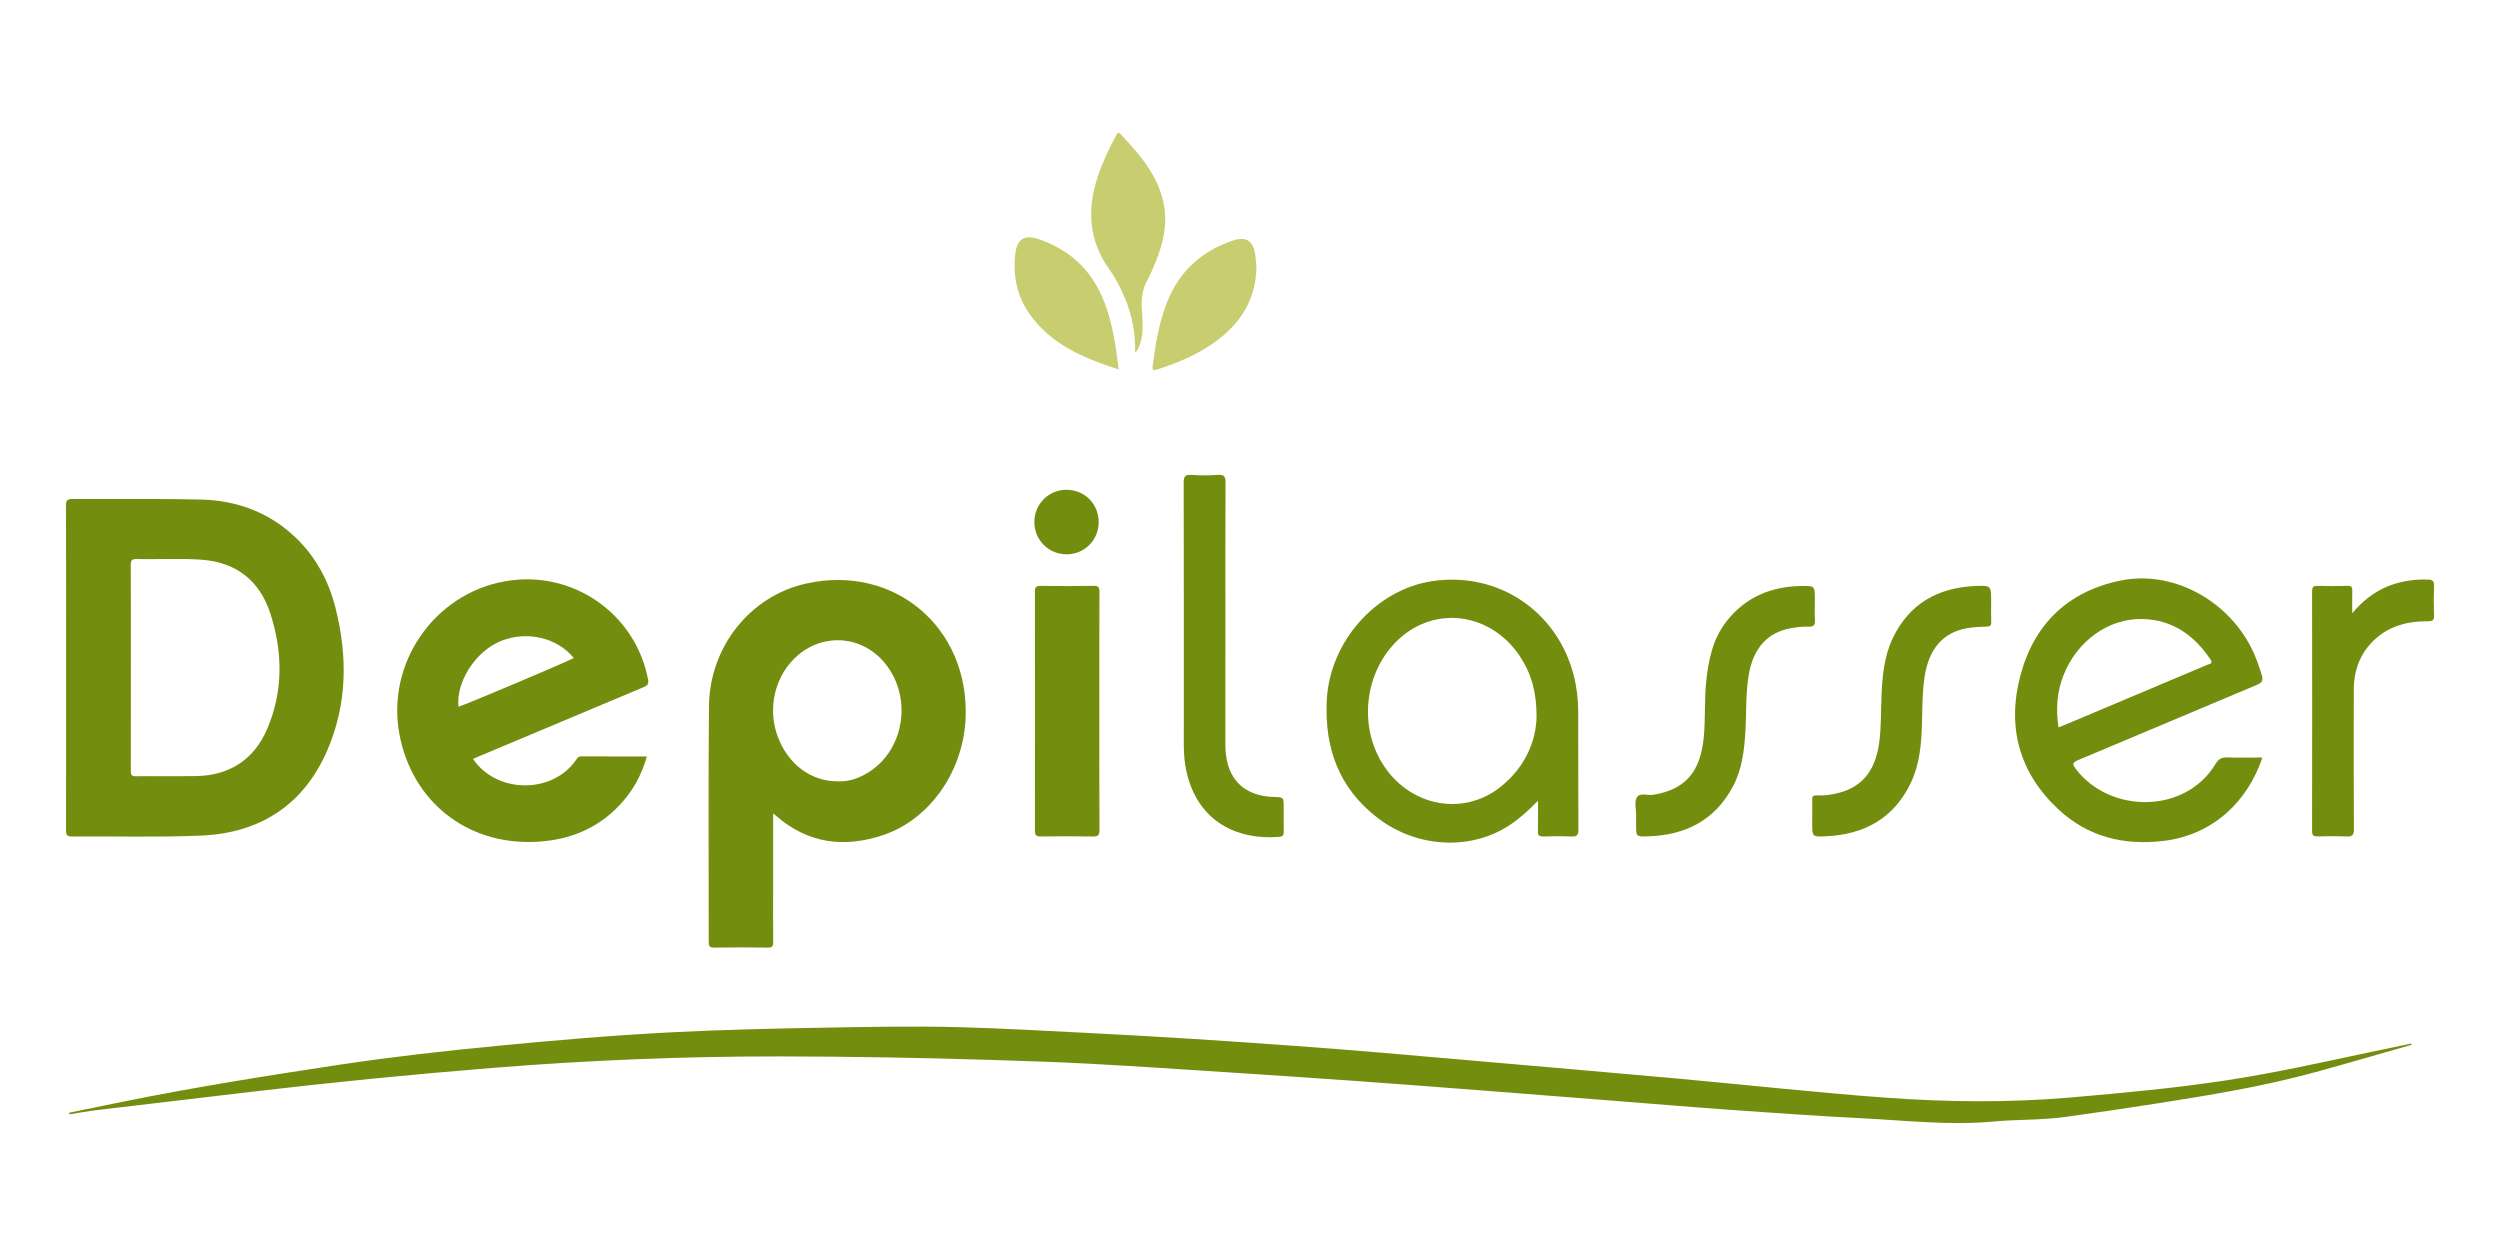 <?xml version="1.0" encoding="utf-8"?>
<!-- Generator: Adobe Illustrator 16.0.0, SVG Export Plug-In . SVG Version: 6.00 Build 0)  -->
<!DOCTYPE svg PUBLIC "-//W3C//DTD SVG 1.1//EN" "http://www.w3.org/Graphics/SVG/1.1/DTD/svg11.dtd">
<svg version="1.1" id="Layer_1" xmlns="http://www.w3.org/2000/svg" xmlns:xlink="http://www.w3.org/1999/xlink" x="0px" y="0px"
	 width="212.973px" height="106.987px" viewBox="0 0 212.973 106.987" enable-background="new 0 0 212.973 106.987"
	 xml:space="preserve">
<g>
	<path fill-rule="evenodd" clip-rule="evenodd" fill="#738E0E" d="M5.63,56.87c0-4.595,0.007-9.188-0.01-13.783
		c-0.002-0.452,0.097-0.584,0.568-0.581c3.635,0.026,7.271-0.037,10.904,0.048c3.043,0.072,5.789,1.062,8.039,3.19
		c1.749,1.654,2.857,3.703,3.443,6.015c1.044,4.112,1.017,8.206-0.685,12.144c-2.021,4.677-5.737,7.066-10.761,7.281
		c-3.665,0.157-7.341,0.045-11.012,0.077c-0.456,0.004-0.493-0.18-0.493-0.552C5.634,66.096,5.63,61.483,5.63,56.87z M11.148,56.888
		c0,2.913,0.002,5.826-0.004,8.739c0,0.309,0.008,0.508,0.425,0.502c1.733-0.024,3.467,0.017,5.198-0.02
		c2.854-0.061,4.911-1.455,6.005-4.035c1.362-3.21,1.322-6.555,0.251-9.834c-0.894-2.736-2.854-4.322-5.782-4.553
		c-1.857-0.146-3.722-0.017-5.582-0.066c-0.424-0.013-0.523,0.121-0.521,0.528C11.156,51.062,11.148,53.976,11.148,56.888z"/>
	<path fill-rule="evenodd" clip-rule="evenodd" fill="#738E0E" d="M205.447,89.003c-2.736,0.779-5.467,1.582-8.211,2.335
		c-4.414,1.211-8.924,1.95-13.438,2.657c-2.603,0.408-5.211,0.791-7.82,1.153c-2.048,0.284-4.124,0.207-6.179,0.396
		c-3.714,0.342-7.405-0.088-11.103-0.275c-3.737-0.189-7.471-0.45-11.204-0.715c-3.494-0.249-6.985-0.543-10.477-0.817
		c-3.529-0.276-7.057-0.557-10.586-0.828c-3.603-0.277-7.205-0.557-10.809-0.813c-3.677-0.263-7.356-0.508-11.035-0.747
		c-3.881-0.252-7.762-0.514-11.645-0.724c-2.798-0.151-5.599-0.239-8.399-0.327c-6.064-0.191-12.13-0.297-18.198-0.302
		c-8.173-0.007-16.329,0.329-24.476,0.986c-6.764,0.545-13.513,1.214-20.251,2.006c-4.431,0.521-8.861,1.041-13.29,1.572
		c-0.807,0.096-1.608,0.243-2.412,0.366c-0.008-0.045-0.015-0.09-0.023-0.135c1.488-0.304,2.976-0.609,4.464-0.913
		c6.141-1.249,12.328-2.234,18.522-3.168c4.466-0.673,8.955-1.179,13.451-1.612c5.029-0.484,10.061-0.917,15.107-1.169
		c4.18-0.21,8.363-0.305,12.548-0.378c3.91-0.068,7.821-0.151,11.729-0.047c3.777,0.1,7.551,0.323,11.324,0.512
		c5.763,0.289,11.521,0.663,17.277,1.082c5.093,0.371,10.18,0.817,15.268,1.265c5.748,0.504,11.498,0.992,17.245,1.513
		c5.931,0.537,11.851,1.197,17.789,1.632c5.278,0.387,10.569,0.438,15.859-0.021c4.446-0.387,8.886-0.794,13.298-1.471
		c4.083-0.627,8.112-1.528,12.148-2.388c1.166-0.248,2.334-0.487,3.501-0.729C205.431,88.934,205.438,88.968,205.447,89.003z"/>
	<path fill-rule="evenodd" clip-rule="evenodd" fill="#738E0E" d="M65.862,69.295c0,2.228,0,4.347,0,6.466
		c0,1.494-0.008,2.988,0.006,4.482c0.003,0.332-0.045,0.488-0.44,0.482c-1.531-0.023-3.062-0.022-4.593,0
		c-0.377,0.005-0.46-0.123-0.46-0.471c0.008-6.697-0.042-13.395,0.022-20.091c0.049-5.086,3.534-9.397,8.275-10.451
		c7.481-1.663,13.875,3.705,13.59,11.411c-0.166,4.487-2.98,8.636-6.986,10.002c-3.301,1.125-6.436,0.761-9.161-1.628
		C66.062,69.451,66.006,69.41,65.862,69.295z M71.351,66.562c0.844,0.042,1.662-0.205,2.431-0.644
		c3.244-1.851,4.027-6.461,1.601-9.424c-1.903-2.324-5.153-2.612-7.428-0.658c-1.937,1.663-2.625,4.52-1.68,6.969
		C67.169,65.126,69.088,66.559,71.351,66.562z"/>
	<path fill-rule="evenodd" clip-rule="evenodd" fill="#738E0E" d="M40.296,64.652c2.001,2.964,6.744,3.002,8.758,0.11
		c0.115-0.167,0.199-0.33,0.458-0.328c1.844,0.012,3.688,0.006,5.592,0.006c-0.45,1.63-1.238,3.015-2.374,4.203
		c-1.97,2.062-4.447,2.977-7.238,3.078c-5.799,0.21-10.403-3.491-11.465-9.171c-1.127-6.025,2.922-11.923,8.941-13.022
		c5.728-1.048,11.179,2.694,12.247,8.389c0.074,0.399-0.112,0.507-0.411,0.632c-4.586,1.921-9.169,3.851-13.752,5.777
		C40.802,64.432,40.553,64.542,40.296,64.652z M39.056,60.206c0.56-0.15,9.448-3.908,9.82-4.151
		c-1.398-1.743-4.025-2.349-6.23-1.437C40.497,55.508,38.846,58.077,39.056,60.206z"/>
	<path fill-rule="evenodd" clip-rule="evenodd" fill="#738E0E" d="M192.733,64.532c-1.228,3.671-4.135,6.58-8.395,7.101
		c-3.379,0.412-6.448-0.33-8.969-2.671c-3.375-3.132-4.42-7.063-3.243-11.447c1.171-4.368,4.064-7.156,8.557-8.065
		c4.308-0.87,8.958,1.565,11.077,5.685c0.389,0.757,0.664,1.554,0.919,2.364c0.154,0.488,0,0.668-0.432,0.85
		c-5.076,2.129-10.141,4.283-15.22,6.405c-0.512,0.214-0.484,0.36-0.188,0.753c2.849,3.776,9.291,3.898,11.907-0.437
		c0.256-0.425,0.532-0.566,1.011-0.548C190.734,64.559,191.71,64.532,192.733,64.532z M175.363,61.971
		c0.362-0.149,0.668-0.274,0.972-0.402c3.902-1.644,7.805-3.288,11.705-4.936c0.192-0.081,0.516-0.087,0.262-0.465
		c-1.39-2.064-3.244-3.378-5.794-3.435c-2.904-0.064-5.579,1.884-6.725,4.802C175.225,58.957,175.126,60.422,175.363,61.971z"/>
	<path fill-rule="evenodd" clip-rule="evenodd" fill="#738E0E" d="M131.02,68.217c-0.88,0.889-1.752,1.695-2.792,2.308
		c-3.274,1.934-7.641,1.624-10.86-0.839c-3.31-2.533-4.552-5.988-4.339-10.061c0.26-4.974,4.183-9.399,8.982-10.118
		c5.583-0.838,10.647,2.539,12.054,8.029c0.262,1.024,0.382,2.065,0.384,3.118c0.008,3.338-0.005,6.676,0.013,10.014
		c0.002,0.449-0.104,0.615-0.577,0.593c-0.81-0.038-1.623-0.024-2.434-0.004c-0.344,0.008-0.446-0.115-0.438-0.447
		C131.032,69.946,131.02,69.081,131.02,68.217z M130.899,61.104c0.005-2.177-0.46-3.727-1.38-5.136
		c-2.457-3.765-7.251-4.443-10.398-1.478c-2.94,2.771-3.444,7.548-1.147,10.873c2.342,3.392,6.752,4.154,9.872,1.659
		C129.883,65.393,130.842,63.205,130.899,61.104z"/>
	<path fill-rule="evenodd" clip-rule="evenodd" fill="#738E0E" d="M104.392,52.421c0,3.67,0.002,7.339-0.003,11.01
		c0,0.501,0.046,0.996,0.159,1.48c0.431,1.862,1.827,2.914,3.934,2.979c0.875,0.026,0.875,0.026,0.875,0.881
		c0,0.7-0.01,1.401,0.004,2.102c0.006,0.282-0.102,0.393-0.376,0.415c-4.358,0.341-7.371-1.988-8.019-6.148
		c-0.097-0.62-0.12-1.245-0.119-1.874c0.003-7.377,0.007-14.754-0.009-22.131c-0.002-0.513,0.09-0.718,0.65-0.679
		c0.752,0.054,1.513,0.054,2.266,0c0.56-0.04,0.653,0.166,0.65,0.679C104.382,44.896,104.392,48.658,104.392,52.421z"/>
	<path fill-rule="evenodd" clip-rule="evenodd" fill="#738E0E" d="M93.652,60.561c0,3.374-0.009,6.748,0.011,10.123
		c0.003,0.464-0.121,0.587-0.581,0.578c-1.475-0.03-2.951-0.024-4.425-0.003c-0.395,0.006-0.494-0.127-0.494-0.506
		c0.01-6.785,0.01-13.571,0-20.356c-0.001-0.398,0.132-0.492,0.507-0.486c1.493,0.019,2.988,0.024,4.48-0.004
		c0.43-0.008,0.512,0.131,0.51,0.53C93.646,53.811,93.652,57.187,93.652,60.561z"/>
	<path fill-rule="evenodd" clip-rule="evenodd" fill="#738E0E" d="M200.386,52.242c1.741-2.099,3.888-2.935,6.436-2.871
		c0.406,0.01,0.546,0.122,0.531,0.539c-0.031,0.829-0.026,1.66-0.001,2.489c0.011,0.39-0.059,0.527-0.508,0.525
		c-1.85-0.013-3.543,0.456-4.852,1.863c-1.029,1.106-1.469,2.455-1.473,3.943c-0.011,3.965-0.014,7.93,0.009,11.895
		c0.003,0.517-0.144,0.659-0.645,0.635c-0.809-0.04-1.623-0.021-2.434-0.006c-0.333,0.006-0.487-0.06-0.485-0.453
		c0.012-6.805,0.01-13.609,0.001-20.415c0-0.349,0.081-0.489,0.459-0.478c0.848,0.026,1.697,0.025,2.544,0
		c0.356-0.011,0.437,0.119,0.423,0.446C200.369,50.94,200.386,51.526,200.386,52.242z"/>
	<path fill-rule="evenodd" clip-rule="evenodd" fill="#738E0E" d="M139.386,69.479c0-0.517-0.168-1.12,0.043-1.527
		c0.243-0.468,0.918-0.164,1.398-0.242c2.728-0.444,4.035-1.935,4.317-4.913c0.15-1.582,0.041-3.171,0.208-4.752
		c0.194-1.837,0.555-3.614,1.727-5.113c1.614-2.063,3.79-2.971,6.365-3.011c1.16-0.02,1.16-0.01,1.16,1.146
		c0,0.572-0.025,1.146,0.008,1.716c0.025,0.431-0.061,0.628-0.558,0.603c-0.492-0.024-0.996,0.044-1.484,0.13
		c-1.954,0.343-3.153,1.647-3.561,3.79c-0.312,1.644-0.218,3.308-0.315,4.962c-0.097,1.646-0.287,3.284-1.081,4.761
		c-1.55,2.883-4.078,4.134-7.263,4.221c-0.97,0.026-0.971,0.007-0.971-0.938c0-0.276,0-0.554,0-0.83
		C139.381,69.479,139.383,69.479,139.386,69.479z"/>
	<path fill-rule="evenodd" clip-rule="evenodd" fill="#738E0E" d="M154.381,69.507c0.001-0.461,0.014-0.922-0.003-1.383
		c-0.011-0.292,0.096-0.383,0.384-0.367c0.668,0.035,1.326-0.06,1.968-0.236c2.161-0.598,3.072-2.172,3.358-4.26
		c0.184-1.339,0.135-2.686,0.197-4.028c0.075-1.665,0.225-3.328,0.949-4.85c1.396-2.938,3.831-4.318,7.019-4.46
		c1.371-0.061,1.372-0.037,1.372,1.309c0,0.59-0.014,1.181,0.005,1.77c0.009,0.294-0.094,0.367-0.379,0.376
		c-0.569,0.018-1.146,0.042-1.705,0.143c-2.03,0.368-3.215,1.751-3.584,4.086c-0.205,1.299-0.192,2.607-0.227,3.915
		c-0.046,1.757-0.177,3.517-0.936,5.13c-1.444,3.066-3.994,4.452-7.297,4.594c-1.12,0.049-1.121,0.022-1.121-1.072
		C154.381,69.95,154.381,69.729,154.381,69.507z"/>
	<path fill-rule="evenodd" clip-rule="evenodd" fill="#C8CE6F" d="M96.707,30.062c0.021-1.593-0.233-3.121-0.843-4.586
		c-0.362-0.87-0.78-1.716-1.329-2.478c-1.806-2.505-1.955-5.2-0.991-8.039c0.403-1.188,0.941-2.315,1.536-3.419
		c0.095-0.177,0.166-0.345,0.384-0.113c1.611,1.714,3.159,3.466,3.66,5.871c0.365,1.749-0.023,3.399-0.672,5.011
		c-0.207,0.511-0.424,1.022-0.689,1.504c-0.444,0.807-0.559,1.654-0.493,2.56c0.065,0.879,0.151,1.767-0.069,2.64
		C97.107,29.385,96.991,29.75,96.707,30.062z"/>
	<path fill-rule="evenodd" clip-rule="evenodd" fill="#C8CE6F" d="M107.038,22.792c-0.061,2.774-1.404,4.828-3.602,6.39
		c-1.485,1.057-3.147,1.748-4.875,2.302c-0.375,0.12-0.411-0.011-0.369-0.317c0.278-2.027,0.587-4.047,1.448-5.931
		c1.072-2.346,2.885-3.873,5.292-4.713c1.259-0.44,1.877-0.013,2.023,1.334C106.989,22.167,107.01,22.479,107.038,22.792z"/>
	<path fill-rule="evenodd" clip-rule="evenodd" fill="#C8CE6F" d="M95.309,31.479c-3.016-0.979-5.812-2.14-7.658-4.812
		c-1.028-1.489-1.354-3.17-1.172-4.947c0.145-1.395,0.792-1.787,2.13-1.307c2.202,0.791,3.918,2.171,4.995,4.275
		C94.68,26.789,94.997,29.083,95.309,31.479z"/>
	<path fill-rule="evenodd" clip-rule="evenodd" fill="#738E0E" d="M88.116,44.482c-0.003-1.53,1.196-2.747,2.717-2.758
		c1.557-0.011,2.771,1.204,2.764,2.765c-0.007,1.531-1.221,2.74-2.744,2.733C89.328,47.215,88.12,46.007,88.116,44.482z"/>
</g>
</svg>
